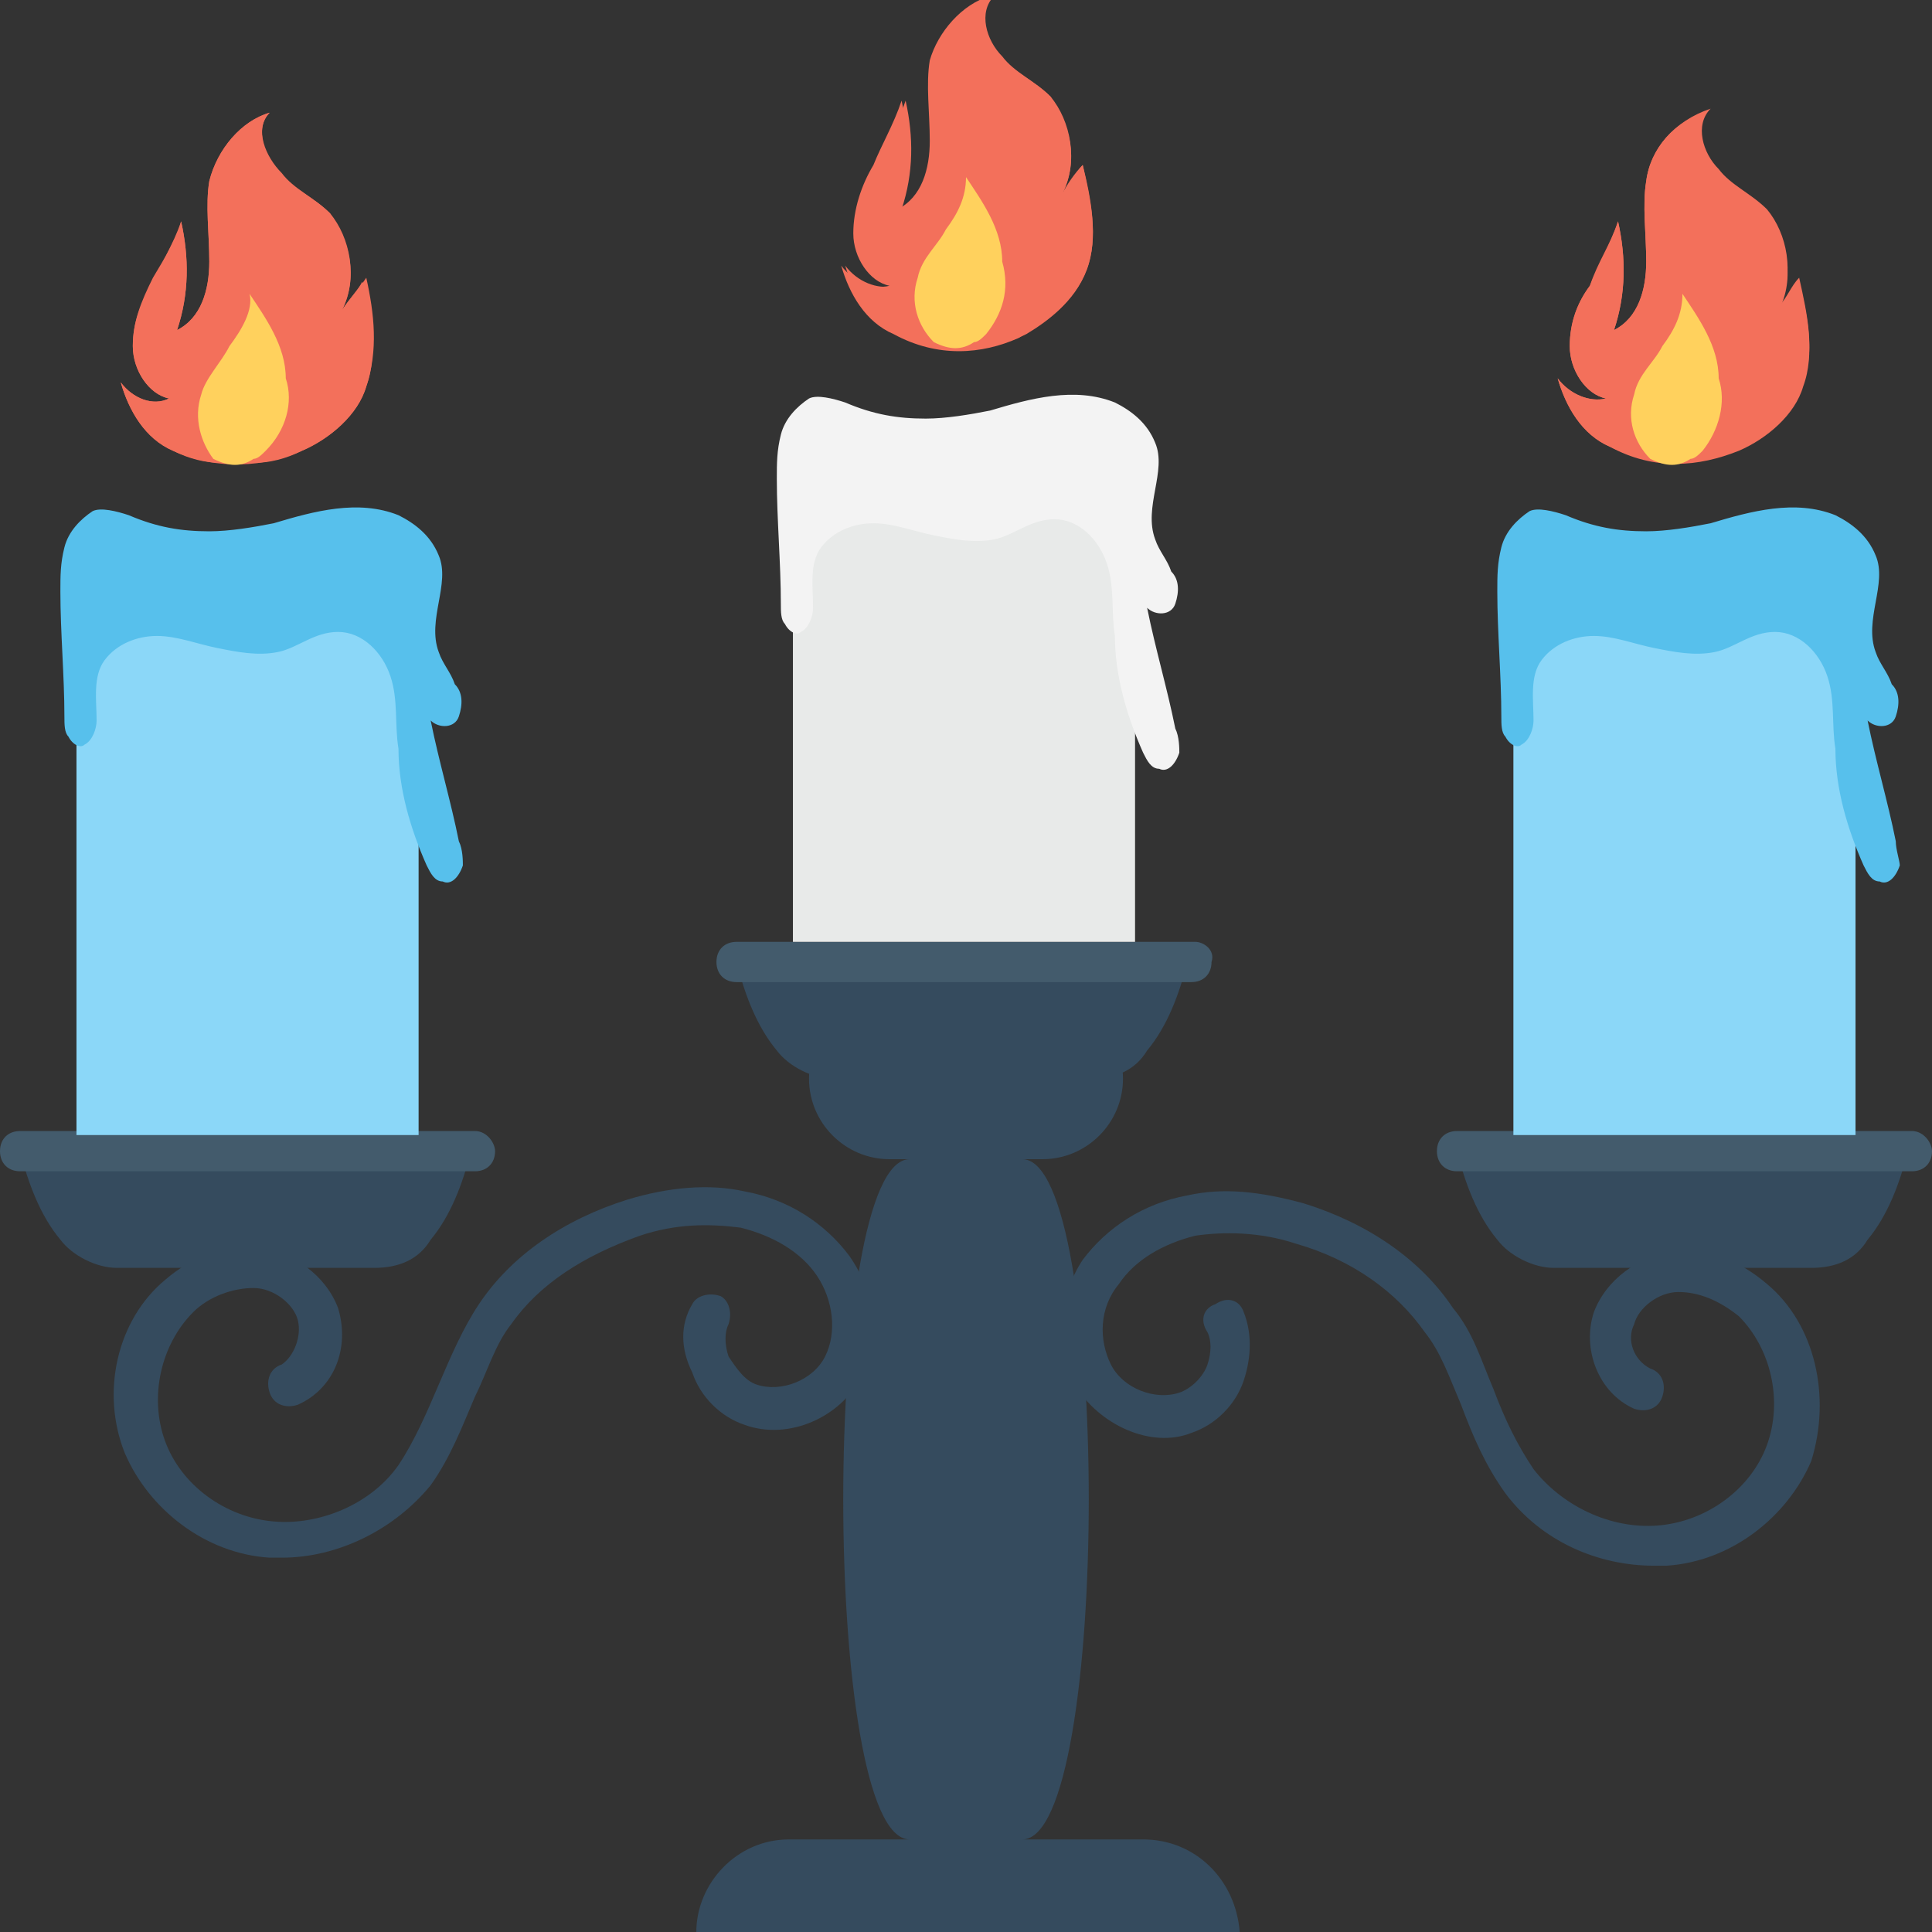 <?xml version="1.0" encoding="utf-8"?>
<!-- Generator: Adobe Illustrator 18.0.0, SVG Export Plug-In . SVG Version: 6.00 Build 0)  -->
<!DOCTYPE svg PUBLIC "-//W3C//DTD SVG 1.1//EN" "http://www.w3.org/Graphics/SVG/1.1/DTD/svg11.dtd">
<svg version="1.1" id="Layer_1" xmlns="http://www.w3.org/2000/svg" xmlns:xlink="http://www.w3.org/1999/xlink" x="0px" y="0px"
	 viewBox="0 0 48 48" enable-background="new 0 0 48 48" xml:space="preserve">
<rect x="0" y="0" width="48" height="48" fill="#333333" stroke="none"/>
<g>
	<g>
		<g>
			<g>
				<g>
					<g>
						<g>
							<g>
								<g>
									<path fill="#354B5E" d="M0.5,28.6c0.2,0.8,0.5,1.6,1,2.2c0.3,0.4,0.9,0.7,1.4,0.7h6.4c0.6,0,1.1-0.2,1.4-0.7
										c0.5-0.6,0.8-1.4,1-2.2H0.5z"/>
								</g>
							</g>
							<path fill="#435B6C" d="M11.8,28.1H0.5c-0.3,0-0.5,0.2-0.5,0.5c0,0.3,0.2,0.5,0.5,0.5h11.3c0.3,0,0.5-0.2,0.5-0.5
								C12.3,28.4,12.1,28.1,11.8,28.1z"/>
						</g>
					</g>
					<rect x="1.9" y="13.6" fill="#8BD7F8" width="8.5" height="14.6"/>
					<path fill="#57C0EC" d="M11.4,20.9c-0.2-1-0.5-2-0.7-3c0.2,0.2,0.6,0.2,0.7-0.1c0.1-0.3,0.1-0.6-0.1-0.8
						c-0.1-0.3-0.3-0.5-0.4-0.8c-0.3-0.8,0.3-1.7,0-2.4c-0.2-0.5-0.6-0.8-1-1c-1-0.4-2.1-0.1-3.1,0.2c-0.5,0.1-1.1,0.2-1.6,0.2
						c-0.7,0-1.3-0.1-2-0.4c-0.3-0.1-0.7-0.2-0.9-0.1c-0.3,0.2-0.6,0.5-0.7,0.9c-0.1,0.4-0.1,0.7-0.1,1.1c0,1,0.1,2.1,0.1,3.1
						c0,0.2,0,0.4,0.1,0.5c0.1,0.2,0.3,0.3,0.4,0.2c0.2-0.1,0.3-0.4,0.3-0.6c0-0.5-0.1-1.1,0.2-1.5c0.3-0.4,0.8-0.6,1.3-0.6
						c0.5,0,1,0.2,1.5,0.3c0.5,0.1,1,0.2,1.5,0.1c0.5-0.1,0.9-0.5,1.5-0.5c0.6,0,1.1,0.5,1.3,1.1c0.2,0.6,0.1,1.2,0.2,1.8
						c0,1,0.3,2,0.7,2.9c0.1,0.2,0.2,0.4,0.4,0.4c0.2,0.1,0.4-0.1,0.5-0.4C11.5,21.4,11.5,21.1,11.4,20.9z"/>
					<g>
						<g>
							<path fill="#F3705B" d="M7.5,11.2c0.7-0.3,1.4-0.9,1.6-1.6c0.3-0.8,0.1-1.8-0.1-2.6C8.9,7.2,8.7,7.4,8.5,7.7
								c0.4-0.8,0.2-1.7-0.3-2.4c-0.4-0.4-0.9-0.6-1.3-1C6.6,3.9,6.3,3.2,6.7,2.8C6,3,5.4,3.7,5.2,4.5c-0.1,0.6,0,1.3,0,2
								c0,0.7-0.2,1.4-0.8,1.7c0.3-0.9,0.3-1.8,0.1-2.7C4.4,5.9,4.1,6.4,3.8,6.9C3.5,7.5,3.3,8,3.3,8.6c0,0.6,0.4,1.2,0.9,1.3
								C3.8,10.1,3.3,9.9,3,9.5c0.2,0.7,0.6,1.4,1.3,1.7C5.4,11.7,6.6,11.6,7.5,11.2z"/>
						</g>
						<path fill="#F3705B" d="M9.1,6.9C8.9,7.2,8.7,7.4,8.5,7.7c0.4-0.8,0.2-1.8-0.3-2.4c-0.4-0.4-0.9-0.6-1.2-1
							C6.6,3.9,6.3,3.2,6.7,2.8C6,3,5.4,3.7,5.2,4.5c-0.1,0.6,0,1.3,0,2c0,0.7-0.2,1.4-0.8,1.7c0.3-0.9,0.3-1.8,0.1-2.7
							c-0.2,0.6-0.5,1-0.7,1.6C3.5,7.5,3.3,8,3.3,8.6c0,0.6,0.4,1.2,0.9,1.3C3.8,10.1,3.3,9.9,3,9.5c0.2,0.7,0.6,1.4,1.3,1.7
							c0.4,0.2,0.8,0.3,1.2,0.3c0.3,0,0.5,0,0.8,0c0.4,0,0.8-0.1,1.2-0.3c0.7-0.3,1.4-0.9,1.6-1.6C9.4,8.7,9.3,7.8,9.1,6.9z"/>
						<g>
							<path fill="#FFD15D" d="M6.6,11.2c-0.1,0.1-0.2,0.2-0.3,0.2c-0.3,0.2-0.6,0.2-1,0C5,11,4.8,10.4,5,9.8C5.1,9.4,5.5,9,5.7,8.6
								C6,8.2,6.3,7.7,6.2,7.3c0.4,0.6,0.9,1.3,0.9,2.1C7.3,10,7.1,10.7,6.6,11.2z"/>
						</g>
					</g>
				</g>
				<g>
					<g>
						<g>
							<g>
								<g>
									<path fill="#354B5E" d="M36.2,28.6c0.2,0.8,0.5,1.6,1,2.2c0.3,0.4,0.9,0.7,1.4,0.7H45c0.6,0,1.1-0.2,1.4-0.7
										c0.5-0.6,0.8-1.4,1-2.2H36.2z"/>
								</g>
							</g>
							<path fill="#435B6C" d="M47.5,28.1H36.2c-0.3,0-0.5,0.2-0.5,0.5c0,0.3,0.2,0.5,0.5,0.5h11.3c0.3,0,0.5-0.2,0.5-0.5
								C48,28.4,47.8,28.1,47.5,28.1z"/>
						</g>
					</g>
					<rect x="37.6" y="13.6" fill="#8BD7F8" width="8.5" height="14.6"/>
					<path fill="#57C0EC" d="M47.1,20.9c-0.2-1-0.5-2-0.7-3c0.2,0.2,0.6,0.2,0.7-0.1c0.1-0.3,0.1-0.6-0.1-0.8
						c-0.1-0.3-0.3-0.5-0.4-0.8c-0.3-0.8,0.3-1.7,0-2.4c-0.2-0.5-0.6-0.8-1-1c-1-0.4-2.1-0.1-3.1,0.2c-0.5,0.1-1.1,0.2-1.6,0.2
						c-0.7,0-1.3-0.1-2-0.4c-0.3-0.1-0.7-0.2-0.9-0.1c-0.3,0.2-0.6,0.5-0.7,0.9c-0.1,0.4-0.1,0.7-0.1,1.1c0,1,0.1,2.1,0.1,3.1
						c0,0.2,0,0.4,0.1,0.5c0.1,0.2,0.3,0.3,0.4,0.2c0.2-0.1,0.3-0.4,0.3-0.6c0-0.5-0.1-1.1,0.2-1.5c0.3-0.4,0.8-0.6,1.3-0.6
						c0.5,0,1,0.2,1.5,0.3c0.5,0.1,1,0.2,1.5,0.1c0.5-0.1,0.9-0.5,1.5-0.5c0.6,0,1.1,0.5,1.3,1.1c0.2,0.6,0.1,1.2,0.2,1.8
						c0,1,0.3,2,0.7,2.9c0.1,0.2,0.2,0.4,0.4,0.4c0.2,0.1,0.4-0.1,0.5-0.4C47.2,21.4,47.1,21.1,47.1,20.9z"/>
					<g>
						<g>
							<path fill="#F3705B" d="M43.2,11.2c0.7-0.3,1.4-0.9,1.6-1.6c0.3-0.8,0.1-1.8-0.1-2.6c-0.2,0.2-0.4,0.5-0.5,0.7
								c0.4-0.8,0.2-1.7-0.3-2.4c-0.4-0.4-0.9-0.6-1.3-1c-0.4-0.4-0.6-1.1-0.2-1.5C41.6,3,41,3.7,40.9,4.5c-0.1,0.6,0,1.3,0,2
								c0,0.7-0.2,1.4-0.8,1.7c0.3-0.9,0.3-1.8,0.1-2.7c-0.2,0.6-0.5,1.1-0.7,1.6C39.2,7.5,39,8,39,8.6c0,0.6,0.4,1.2,0.9,1.3
								c-0.4,0.1-0.9-0.1-1.2-0.5c0.2,0.7,0.6,1.4,1.3,1.7C41.1,11.7,42.2,11.6,43.2,11.2z"/>
						</g>
						<path fill="#F3705B" d="M44.7,6.9c-0.2,0.2-0.3,0.5-0.5,0.7c0.4-0.8,0.2-1.8-0.3-2.4c-0.4-0.4-0.9-0.6-1.2-1
							c-0.4-0.4-0.6-1.1-0.2-1.5C41.6,3,41,3.7,40.9,4.5c-0.1,0.6,0,1.3,0,2c0,0.7-0.2,1.4-0.8,1.7c0.3-0.9,0.3-1.8,0.1-2.7
							c-0.2,0.6-0.5,1-0.7,1.6C39.2,7.5,39,8,39,8.6c0,0.6,0.4,1.2,0.9,1.3c-0.4,0.1-0.9-0.1-1.2-0.5c0.2,0.7,0.6,1.4,1.3,1.7
							c0.4,0.2,0.8,0.3,1.2,0.3c0.3,0,0.5,0,0.8,0c0.4,0,0.8-0.1,1.2-0.3c0.7-0.3,1.4-0.9,1.6-1.6C45.1,8.7,44.9,7.8,44.7,6.9z"/>
						<g>
							<path fill="#FFD15D" d="M42.3,11.2c-0.1,0.1-0.2,0.2-0.3,0.2c-0.3,0.2-0.6,0.2-1,0c-0.4-0.4-0.6-1-0.4-1.6
								c0.1-0.5,0.5-0.8,0.7-1.2c0.3-0.4,0.5-0.8,0.5-1.3c0.4,0.6,0.9,1.3,0.9,2.1C42.9,10,42.7,10.7,42.3,11.2z"/>
						</g>
					</g>
				</g>
			</g>
			<path fill="#354B5E" d="M28.4,45.7h-3c2.2,0,2.2-16.9,0-16.9h0.5c1.1,0,2-0.9,2-2c0-1.1-0.9-2-2-2h-3.8c-1.1,0-2,0.9-2,2
				c0,1.1,0.9,2,2,2h0.5c-2.2,0-2.2,16.9,0,16.9h-3c-1.3,0-2.3,1.1-2.3,2.3h13.5C30.7,46.7,29.7,45.7,28.4,45.7z"/>
			<g>
				<g>
					<g>
						<g>
							<path fill="#354B5E" d="M18.3,23.9c0.2,0.8,0.5,1.6,1,2.2c0.3,0.4,0.9,0.7,1.4,0.7h6.4c0.6,0,1.1-0.2,1.4-0.7
								c0.5-0.6,0.8-1.4,1-2.2H18.3z"/>
						</g>
					</g>
					<path fill="#435B6C" d="M29.7,23.4H18.3c-0.3,0-0.5,0.2-0.5,0.5c0,0.3,0.2,0.5,0.5,0.5h11.3c0.3,0,0.5-0.2,0.5-0.5
						C30.2,23.6,29.9,23.4,29.7,23.4z"/>
					<rect x="19.7" y="10.7" fill="#E8EAE9" width="8.5" height="12.7"/>
				</g>
				<path fill="#F3F3F3" d="M29.2,18.1c-0.2-1-0.5-2-0.7-3c0.2,0.2,0.6,0.2,0.7-0.1c0.1-0.3,0.1-0.6-0.1-0.8
					c-0.1-0.3-0.3-0.5-0.4-0.8c-0.3-0.8,0.3-1.7,0-2.4c-0.2-0.5-0.6-0.8-1-1c-1-0.4-2.1-0.1-3.1,0.2c-0.5,0.1-1.1,0.2-1.6,0.2
					c-0.7,0-1.3-0.1-2-0.4c-0.3-0.1-0.7-0.2-0.9-0.1c-0.3,0.2-0.6,0.5-0.7,0.9c-0.1,0.4-0.1,0.7-0.1,1.1c0,1,0.1,2.1,0.1,3.1
					c0,0.2,0,0.4,0.1,0.5c0.1,0.2,0.3,0.3,0.4,0.2c0.2-0.1,0.3-0.4,0.3-0.6c0-0.5-0.1-1.1,0.2-1.5c0.3-0.4,0.8-0.6,1.3-0.6
					c0.5,0,1,0.2,1.5,0.3c0.5,0.1,1,0.2,1.5,0.1c0.5-0.1,0.9-0.5,1.5-0.5c0.6,0,1.1,0.5,1.3,1.1c0.2,0.6,0.1,1.2,0.2,1.8
					c0,1,0.3,2,0.7,2.9c0.1,0.2,0.2,0.4,0.4,0.4c0.2,0.1,0.4-0.1,0.5-0.4C29.3,18.6,29.3,18.3,29.2,18.1z"/>
				<g>
					<g>
						<path fill="#F3705B" d="M25.3,8.4C26,8,26.7,7.5,27,6.7c0.3-0.8,0.1-1.8-0.1-2.6c-0.2,0.2-0.4,0.5-0.5,0.7
							c0.4-0.8,0.2-1.7-0.3-2.4c-0.4-0.4-0.9-0.6-1.3-1c-0.4-0.4-0.6-1.1-0.2-1.5c-0.7,0.2-1.3,0.9-1.5,1.6c-0.1,0.6,0,1.3,0,2
							c0,0.7-0.2,1.4-0.8,1.7c0.3-0.9,0.3-1.8,0.1-2.7c-0.2,0.6-0.5,1.1-0.7,1.6c-0.3,0.5-0.5,1.1-0.5,1.7c0,0.6,0.4,1.2,0.9,1.3
							c-0.4,0.1-0.9-0.1-1.2-0.5c0.2,0.7,0.6,1.4,1.3,1.7C23.3,8.9,24.4,8.8,25.3,8.4z"/>
					</g>
					<path fill="#F3705B" d="M26.9,4.1c-0.2,0.2-0.3,0.5-0.5,0.7c0.4-0.8,0.2-1.8-0.3-2.4c-0.4-0.4-0.9-0.6-1.2-1
						c-0.4-0.4-0.6-1.1-0.2-1.5c-0.7,0.2-1.3,0.9-1.5,1.6c-0.1,0.6,0,1.3,0,2c0,0.7-0.2,1.4-0.8,1.7c0.3-0.9,0.3-1.8,0.1-2.7
						c-0.2,0.6-0.5,1-0.7,1.6c-0.3,0.5-0.5,1.1-0.5,1.7c0,0.6,0.4,1.2,0.9,1.3c-0.4,0.1-0.9-0.1-1.2-0.5c0.2,0.7,0.6,1.4,1.3,1.7
						c0.4,0.2,0.8,0.3,1.2,0.3c0.3,0,0.5,0,0.8,0c0.4,0,0.8-0.1,1.2-0.3C26,8,26.7,7.5,27,6.7C27.3,5.9,27.1,5,26.9,4.1z"/>
					<g>
						<path fill="#FFD15D" d="M24.5,8.3c-0.1,0.1-0.2,0.2-0.3,0.2c-0.3,0.2-0.6,0.2-1,0c-0.4-0.4-0.6-1-0.4-1.6
							c0.1-0.5,0.5-0.8,0.7-1.2c0.3-0.4,0.5-0.8,0.5-1.3c0.4,0.6,0.9,1.3,0.9,2.1C25.1,7.2,24.9,7.8,24.5,8.3z"/>
					</g>
				</g>
			</g>
		</g>
		<path fill="#354B5E" d="M21.1,31.2c-0.6-0.8-1.5-1.4-2.6-1.6c-0.9-0.2-1.9-0.1-2.9,0.2c-1.6,0.5-2.9,1.4-3.7,2.6
			c-0.4,0.6-0.7,1.3-1,2c-0.3,0.7-0.6,1.4-1,2c-0.7,1-2,1.5-3.1,1.4c-1.2-0.1-2.3-0.9-2.7-2c-0.4-1.1-0.1-2.4,0.7-3.2
			c0.4-0.4,1-0.6,1.5-0.6c0.5,0,1,0.4,1.1,0.8c0.1,0.4-0.1,0.9-0.4,1.1c-0.3,0.1-0.4,0.4-0.3,0.7c0.1,0.3,0.4,0.4,0.7,0.3
			c0.9-0.4,1.3-1.4,1-2.4c-0.3-0.8-1.1-1.4-2-1.5c-0.8-0.1-1.6,0.2-2.3,0.8c-1.2,1-1.6,2.8-1,4.3c0.6,1.4,2,2.5,3.6,2.6
			c0.1,0,0.2,0,0.3,0c1.4,0,2.8-0.7,3.7-1.8c0.5-0.7,0.8-1.5,1.1-2.2c0.3-0.6,0.5-1.3,0.9-1.8c0.7-1,1.8-1.7,3.2-2.2
			c0.9-0.3,1.7-0.3,2.5-0.2c0.8,0.2,1.5,0.6,1.9,1.2c0.4,0.6,0.5,1.4,0.2,2c-0.3,0.6-1.1,0.9-1.7,0.7c-0.3-0.1-0.5-0.4-0.7-0.7
			c-0.1-0.3-0.1-0.6,0-0.8c0.1-0.3,0-0.6-0.2-0.7c-0.3-0.1-0.6,0-0.7,0.2c-0.3,0.5-0.3,1.1,0,1.7c0.2,0.6,0.7,1.1,1.3,1.3
			c1.1,0.4,2.4-0.2,2.9-1.2C21.9,33.4,21.8,32.2,21.1,31.2z"/>
		<path fill="#354B5E" d="M43.9,31.9c-0.7-0.6-1.5-0.9-2.3-0.8c-0.9,0.1-1.7,0.7-2,1.5c-0.3,0.9,0.1,2,1,2.4c0.3,0.1,0.6,0,0.7-0.3
			c0.1-0.3,0-0.6-0.3-0.7c-0.4-0.2-0.6-0.7-0.4-1.1c0.1-0.4,0.6-0.8,1.1-0.8c0.5,0,1,0.2,1.5,0.6c0.8,0.8,1.1,2.1,0.7,3.2
			c-0.4,1.1-1.5,1.9-2.7,2c-1.2,0.1-2.4-0.5-3.1-1.4c-0.4-0.6-0.7-1.2-1-2c-0.3-0.7-0.5-1.4-1-2c-0.8-1.2-2.1-2.1-3.7-2.6
			c-1.1-0.3-2-0.4-2.9-0.2c-1.1,0.2-2,0.8-2.6,1.6c-0.6,0.9-0.7,2.2-0.2,3.1c0.6,1,1.9,1.6,2.9,1.2c0.6-0.2,1.1-0.7,1.3-1.3
			c0.2-0.6,0.2-1.2,0-1.7c-0.1-0.3-0.4-0.4-0.7-0.2c-0.3,0.1-0.4,0.4-0.2,0.7c0.1,0.2,0.1,0.5,0,0.8c-0.1,0.3-0.4,0.6-0.7,0.7
			c-0.6,0.2-1.4-0.1-1.7-0.7c-0.3-0.6-0.3-1.4,0.2-2c0.4-0.6,1.1-1,1.9-1.2c0.7-0.1,1.6-0.1,2.5,0.2c1.4,0.4,2.5,1.2,3.2,2.2
			c0.4,0.5,0.6,1.1,0.9,1.8c0.3,0.8,0.6,1.5,1.1,2.2c0.9,1.2,2.3,1.8,3.7,1.8c0.1,0,0.2,0,0.3,0c1.6-0.1,3-1.2,3.6-2.6
			C45.5,34.7,45.1,32.9,43.9,31.9z"/>
	</g>
</g>
</svg>
